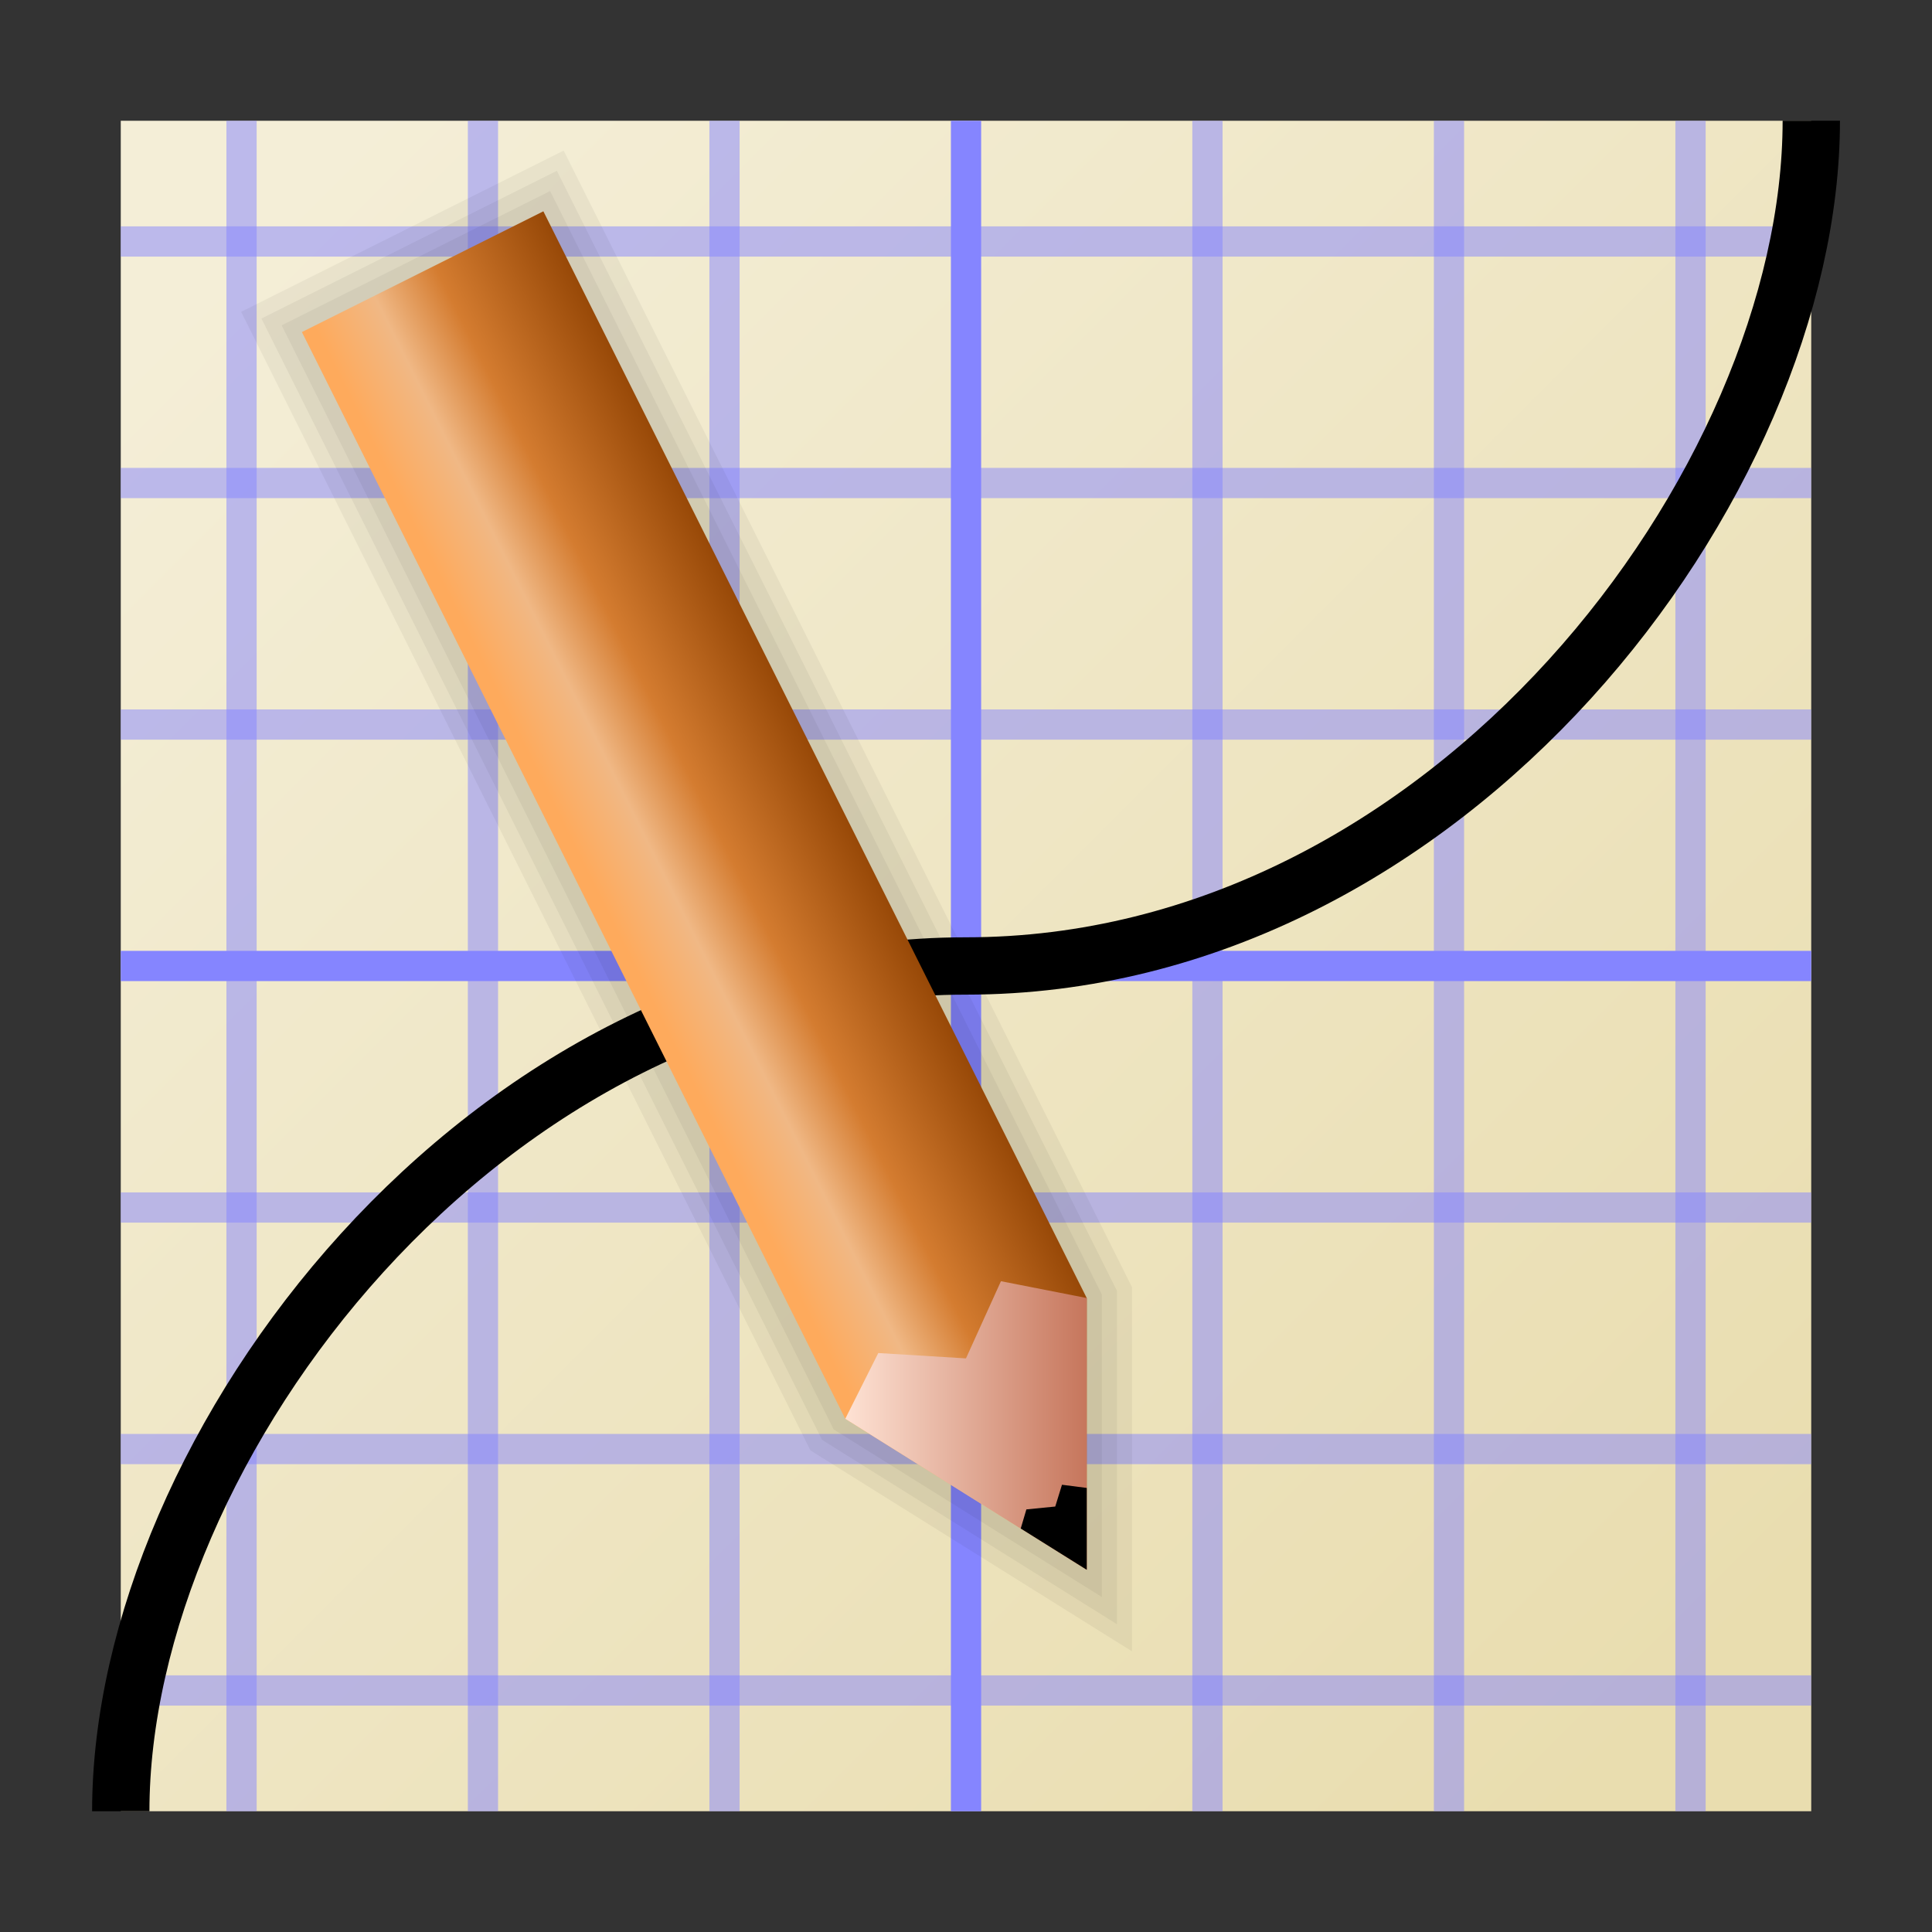 <?xml version="1.0" encoding="UTF-8" standalone="no"?>
<svg
   xmlns:dc="http://purl.org/dc/elements/1.1/"
   xmlns:cc="http://creativecommons.org/ns#"
   xmlns:rdf="http://www.w3.org/1999/02/22-rdf-syntax-ns#"
   xmlns:svg="http://www.w3.org/2000/svg"
   xmlns="http://www.w3.org/2000/svg"
   xmlns:xlink="http://www.w3.org/1999/xlink"
   xmlns:sodipodi="http://sodipodi.sourceforge.net/DTD/sodipodi-0.dtd"
   xmlns:inkscape="http://www.inkscape.org/namespaces/inkscape"
   sodipodi:docname="kmplot.svg"
   inkscape:version="1.0 (4035a4fb49, 2020-05-01)"
   id="svg9997"
   version="1.1"
   viewBox="0 0 33.867 33.867"
   height="128"
   width="128">
  <rect x="0" y="0" width="33.867" height="33.867" fill="#333333" stroke="none"/>
  <defs
     id="defs9991">
    <linearGradient
       id="linearGradient1193"
       inkscape:collect="always">
      <stop
         id="stop1189"
         offset="0"
         style="stop-color:#f4eed7;stop-opacity:1" />
      <stop
         id="stop1191"
         offset="1"
         style="stop-color:#e9ddaf;stop-opacity:1" />
    </linearGradient>
    <linearGradient
       id="linearGradient11170"
       inkscape:collect="always">
      <stop
         id="stop11166"
         offset="0"
         style="stop-color:#fee2d4;stop-opacity:1" />
      <stop
         id="stop11168"
         offset="1"
         style="stop-color:#c6765c;stop-opacity:1" />
    </linearGradient>
    <linearGradient
       id="linearGradient11160"
       inkscape:collect="always">
      <stop
         id="stop11156"
         offset="0"
         style="stop-color:#feaa5c;stop-opacity:1" />
      <stop
         style="stop-color:#f0b885;stop-opacity:1"
         offset="0.25"
         id="stop11178" />
      <stop
         style="stop-color:#d47c30;stop-opacity:1;"
         offset="0.5"
         id="stop11176" />
      <stop
         id="stop11158"
         offset="1"
         style="stop-color:#914303;stop-opacity:1" />
    </linearGradient>
    <linearGradient
       gradientTransform="matrix(2,0,0,2,-16.933,-291.179)"
       gradientUnits="userSpaceOnUse"
       y2="289.592"
       x2="17.992"
       y1="289.592"
       x1="15.875"
       id="linearGradient11172"
       xlink:href="#linearGradient11170"
       inkscape:collect="always" />
    <linearGradient
       gradientTransform="matrix(2,0,0,2,-16.933,-291.179)"
       y2="282.448"
       x2="15.081"
       y1="283.506"
       x1="12.965"
       gradientUnits="userSpaceOnUse"
       id="linearGradient11180"
       xlink:href="#linearGradient11160"
       inkscape:collect="always" />
    <linearGradient
       gradientTransform="matrix(2,0,0,2,0,-297)"
       gradientUnits="userSpaceOnUse"
       y2="294.883"
       x2="14.817"
       y1="282.183"
       x1="2.117"
       id="linearGradient1195"
       xlink:href="#linearGradient1193"
       inkscape:collect="always" />
  </defs>
  <sodipodi:namedview
     inkscape:object-paths="true"
     inkscape:snap-smooth-nodes="true"
     inkscape:snap-grids="true"
     inkscape:snap-global="true"
     inkscape:snap-page="true"
     units="px"
     showgrid="false"
     inkscape:document-rotation="0"
     inkscape:current-layer="layer1"
     inkscape:document-units="px"
     inkscape:cy="84.635827"
     inkscape:cx="63.562675"
     inkscape:zoom="1"
     inkscape:pageshadow="2"
     inkscape:pageopacity="0.0"
     borderopacity="1.0"
     bordercolor="#666666"
     pagecolor="#ffffff"
     id="base">
    <inkscape:grid
       id="grid11104"
       type="xygrid" />
  </sodipodi:namedview>
  <g
     transform="translate(0,-263.133)"
     id="layer1"
     inkscape:groupmode="layer"
     inkscape:label="Layer 1">
    <path
       sodipodi:nodetypes="ccccc"
       inkscape:connector-curvature="0"
       id="rect11099"
       d="M 2.117,265.25 H 31.75 v 29.633 l -29.633,-2e-5 z"
       style="fill:url(#linearGradient1195);fill-opacity:1;stroke:none;stroke-width:1.482;stroke-miterlimit:4;stroke-dasharray:none;paint-order:markers stroke fill" />
    <g
       style="stroke:#babafc;stroke-opacity:1"
       transform="matrix(2,0,0,2,-0.564,-296.972)"
       id="g11141">
      <path
         style="opacity:1;fill:none;fill-opacity:0.604;stroke:#8585ff;stroke-width:0.265;stroke-miterlimit:4;stroke-dasharray:none;stroke-opacity:0.5;paint-order:markers stroke fill"
         d="m 12.982,281.111 v 14.817"
         id="path11108"
         inkscape:connector-curvature="0"
         sodipodi:nodetypes="cc" />
      <path
         sodipodi:nodetypes="cc"
         inkscape:connector-curvature="0"
         id="path11110"
         d="m 10.865,281.111 v 14.817"
         style="opacity:1;fill:none;fill-opacity:0.604;stroke:#8585ff;stroke-width:0.265;stroke-miterlimit:4;stroke-dasharray:none;stroke-opacity:0.5;paint-order:markers stroke fill" />
      <path
         sodipodi:nodetypes="cc"
         inkscape:connector-curvature="0"
         id="path11114"
         d="m 6.632,281.111 v 14.817"
         style="opacity:1;fill:none;fill-opacity:0.604;stroke:#8585ff;stroke-width:0.265;stroke-miterlimit:4;stroke-dasharray:none;stroke-opacity:0.5;paint-order:markers stroke fill" />
      <path
         style="opacity:1;fill:none;fill-opacity:0.604;stroke:#8585ff;stroke-width:0.265;stroke-miterlimit:4;stroke-dasharray:none;stroke-opacity:0.5;paint-order:markers stroke fill"
         d="m 15.099,281.111 v 14.817"
         id="path11116"
         inkscape:connector-curvature="0"
         sodipodi:nodetypes="cc" />
      <path
         sodipodi:nodetypes="cc"
         inkscape:connector-curvature="0"
         id="path11118"
         d="M 16.157,284.286 H 1.34"
         style="opacity:1;fill:none;fill-opacity:0.604;stroke:#8585ff;stroke-width:0.265;stroke-miterlimit:4;stroke-dasharray:none;stroke-opacity:0.5;paint-order:markers stroke fill" />
      <path
         style="opacity:1;fill:none;fill-opacity:0.604;stroke:#8585ff;stroke-width:0.265;stroke-miterlimit:4;stroke-dasharray:none;stroke-opacity:0.5;paint-order:markers stroke fill"
         d="M 16.157,286.403 H 1.34"
         id="path11120"
         inkscape:connector-curvature="0"
         sodipodi:nodetypes="cc" />
      <path
         style="opacity:1;fill:none;fill-opacity:0.604;stroke:#8585ff;stroke-width:0.265;stroke-miterlimit:4;stroke-dasharray:none;stroke-opacity:0.5;paint-order:markers stroke fill"
         d="M 16.157,290.636 H 1.34"
         id="path11124"
         inkscape:connector-curvature="0"
         sodipodi:nodetypes="cc" />
      <path
         sodipodi:nodetypes="cc"
         inkscape:connector-curvature="0"
         id="path11126"
         d="M 16.157,292.753 H 1.34"
         style="opacity:1;fill:none;fill-opacity:0.604;stroke:#8585ff;stroke-width:0.265;stroke-miterlimit:4;stroke-dasharray:none;stroke-opacity:0.5;paint-order:markers stroke fill" />
      <path
         style="opacity:1;fill:none;fill-opacity:0.604;stroke:#8585ff;stroke-width:0.265;stroke-miterlimit:4;stroke-dasharray:none;stroke-opacity:0.5;paint-order:markers stroke fill"
         d="M 16.157,294.869 H 1.34"
         id="path11128"
         inkscape:connector-curvature="0"
         sodipodi:nodetypes="cc" />
      <path
         style="opacity:1;fill:none;fill-opacity:0.604;stroke:#8585ff;stroke-width:0.265;stroke-miterlimit:4;stroke-dasharray:none;stroke-opacity:0.5;paint-order:markers stroke fill"
         d="m 4.515,281.111 v 14.817"
         id="path1197"
         inkscape:connector-curvature="0"
         sodipodi:nodetypes="cc" />
      <path
         sodipodi:nodetypes="cc"
         inkscape:connector-curvature="0"
         id="path1199"
         d="m 2.399,281.111 v 14.817"
         style="opacity:1;fill:none;fill-opacity:0.604;stroke:#8585ff;stroke-width:0.265;stroke-miterlimit:4;stroke-dasharray:none;stroke-opacity:0.5;paint-order:markers stroke fill" />
      <path
         style="opacity:1;fill:none;fill-opacity:0.604;stroke:#8585ff;stroke-width:0.265;stroke-miterlimit:4;stroke-dasharray:none;stroke-opacity:0.5;paint-order:markers stroke fill"
         d="M 16.157,282.169 H 1.34"
         id="path1201"
         inkscape:connector-curvature="0"
         sodipodi:nodetypes="cc" />
      <path
         style="opacity:1;fill:none;fill-opacity:0.604;stroke:#8585ff;stroke-width:0.265;stroke-miterlimit:4;stroke-dasharray:none;stroke-opacity:1;paint-order:markers stroke fill"
         d="m 8.749,281.111 v 14.817"
         id="path11112"
         inkscape:connector-curvature="0"
         sodipodi:nodetypes="cc" />
      <path
         sodipodi:nodetypes="cc"
         inkscape:connector-curvature="0"
         id="path11122"
         d="M 16.157,288.519 H 1.34"
         style="opacity:1;fill:none;fill-opacity:0.604;stroke:#8585ff;stroke-width:0.265;stroke-miterlimit:4;stroke-dasharray:none;stroke-opacity:1;paint-order:markers stroke fill" />
    </g>
    <path
       sodipodi:nodetypes="czc"
       id="path1205"
       d="m 2.117,294.883 c -2e-7,-6.35 6.35,-14.817 14.817,-14.817 8.467,0 14.817,-8.467 14.817,-14.817"
       style="fill:none;stroke:#000000;stroke-width:1.005;stroke-linecap:butt;stroke-linejoin:miter;stroke-miterlimit:4;stroke-dasharray:none;stroke-opacity:1" />
    <g
       id="g1301">
      <path
         style="color:#000000;font-style:normal;font-variant:normal;font-weight:normal;font-stretch:normal;font-size:medium;line-height:normal;font-family:sans-serif;font-variant-ligatures:normal;font-variant-position:normal;font-variant-caps:normal;font-variant-numeric:normal;font-variant-alternates:normal;font-variant-east-asian:normal;font-feature-settings:normal;font-variation-settings:normal;text-indent:0;text-align:start;text-decoration:none;text-decoration-line:none;text-decoration-style:solid;text-decoration-color:#000000;letter-spacing:normal;word-spacing:normal;text-transform:none;writing-mode:lr-tb;direction:ltr;text-orientation:mixed;dominant-baseline:auto;baseline-shift:baseline;text-anchor:start;white-space:normal;shape-padding:0;shape-margin:0;inline-size:0;clip-rule:nonzero;display:inline;overflow:visible;visibility:visible;opacity:1;isolation:auto;mix-blend-mode:normal;color-interpolation:sRGB;color-interpolation-filters:linearRGB;solid-color:#000000;solid-opacity:1;vector-effect:none;fill:#000000;fill-opacity:0.05;fill-rule:nonzero;stroke:none;stroke-width:1.587;stroke-linecap:butt;stroke-linejoin:miter;stroke-miterlimit:4;stroke-dasharray:none;stroke-dashoffset:0;stroke-opacity:1;paint-order:markers stroke fill;color-rendering:auto;image-rendering:auto;shape-rendering:auto;text-rendering:auto;enable-background:accumulate;stop-color:#000000;stop-opacity:1"
         d="m 9.881,265.773 -5.654,2.826 9.98,19.959 5.637,3.523 v -1.432 -4.951 z"
         id="path1296"
         sodipodi:nodetypes="ccccccc" />
      <path
         style="color:#000000;font-style:normal;font-variant:normal;font-weight:normal;font-stretch:normal;font-size:medium;line-height:normal;font-family:sans-serif;font-variant-ligatures:normal;font-variant-position:normal;font-variant-caps:normal;font-variant-numeric:normal;font-variant-alternates:normal;font-variant-east-asian:normal;font-feature-settings:normal;font-variation-settings:normal;text-indent:0;text-align:start;text-decoration:none;text-decoration-line:none;text-decoration-style:solid;text-decoration-color:#000000;letter-spacing:normal;word-spacing:normal;text-transform:none;writing-mode:lr-tb;direction:ltr;text-orientation:mixed;dominant-baseline:auto;baseline-shift:baseline;text-anchor:start;white-space:normal;shape-padding:0;shape-margin:0;inline-size:0;clip-rule:nonzero;display:inline;overflow:visible;visibility:visible;opacity:1;isolation:auto;mix-blend-mode:normal;color-interpolation:sRGB;color-interpolation-filters:linearRGB;solid-color:#000000;solid-opacity:1;vector-effect:none;fill:#000000;fill-opacity:0.05;fill-rule:nonzero;stroke:none;stroke-width:1.058;stroke-linecap:butt;stroke-linejoin:miter;stroke-miterlimit:4;stroke-dasharray:none;stroke-dashoffset:0;stroke-opacity:1;paint-order:markers stroke fill;color-rendering:auto;image-rendering:auto;shape-rendering:auto;text-rendering:auto;enable-background:accumulate;stop-color:#000000;stop-opacity:1"
         d="m 9.762,266.127 -5.18,2.59 9.828,19.656 5.17,3.232 v -0.955 -4.889 z"
         id="path1292"
         sodipodi:nodetypes="ccccccc" />
      <path
         style="color:#000000;font-style:normal;font-variant:normal;font-weight:normal;font-stretch:normal;font-size:medium;line-height:normal;font-family:sans-serif;font-variant-ligatures:normal;font-variant-position:normal;font-variant-caps:normal;font-variant-numeric:normal;font-variant-alternates:normal;font-variant-east-asian:normal;font-feature-settings:normal;font-variation-settings:normal;text-indent:0;text-align:start;text-decoration:none;text-decoration-line:none;text-decoration-style:solid;text-decoration-color:#000000;letter-spacing:normal;word-spacing:normal;text-transform:none;writing-mode:lr-tb;direction:ltr;text-orientation:mixed;dominant-baseline:auto;baseline-shift:baseline;text-anchor:start;white-space:normal;shape-padding:0;shape-margin:0;inline-size:0;clip-rule:nonzero;display:inline;overflow:visible;visibility:visible;opacity:1;isolation:auto;mix-blend-mode:normal;color-interpolation:sRGB;color-interpolation-filters:linearRGB;solid-color:#000000;solid-opacity:1;vector-effect:none;fill:#000000;fill-opacity:0.05;fill-rule:nonzero;stroke:none;stroke-width:0.529;stroke-linecap:butt;stroke-linejoin:miter;stroke-miterlimit:4;stroke-dasharray:none;stroke-dashoffset:0;stroke-opacity:1;paint-order:markers stroke fill;color-rendering:auto;image-rendering:auto;shape-rendering:auto;text-rendering:auto;enable-background:accumulate;stop-color:#000000;stop-opacity:1"
         d="m 9.643,266.482 -4.705,2.354 9.676,19.354 4.701,2.938 v -0.477 -4.826 z"
         id="path1288"
         sodipodi:nodetypes="ccccccc" />
    </g>
    <path
       style="fill:url(#linearGradient11180);fill-opacity:1;stroke:none;stroke-width:0.741;stroke-miterlimit:4;stroke-dasharray:none;stroke-opacity:1;paint-order:markers stroke fill"
       d="m 19.05,290.65 -4.233,-2.646 -9.525,-19.05 4.233,-2.117 9.525,19.05 z"
       id="path11154"
       inkscape:connector-curvature="0"
       sodipodi:nodetypes="cccccc" />
    <path
       sodipodi:nodetypes="ccccccc"
       inkscape:connector-curvature="0"
       id="path11164"
       d="m 19.05,290.65 -4.233,-2.646 0.579,-1.153 1.537,0.094 0.613,-1.353 1.504,0.295 z"
       style="fill:url(#linearGradient11172);fill-opacity:1;stroke:none;stroke-width:0.741;stroke-miterlimit:4;stroke-dasharray:none;stroke-opacity:1;paint-order:markers stroke fill" />
    <path
       sodipodi:nodetypes="ccccccc"
       inkscape:connector-curvature="0"
       id="path11174"
       d="m 19.05,290.65 -1.157,-0.723 0.099,-0.335 0.506,-0.05 0.118,-0.382 0.434,0.056 z"
       style="fill:#000000;fill-opacity:1;stroke:none;stroke-width:0.741;stroke-miterlimit:4;stroke-dasharray:none;stroke-opacity:1;paint-order:markers stroke fill" />
  </g>
</svg>
